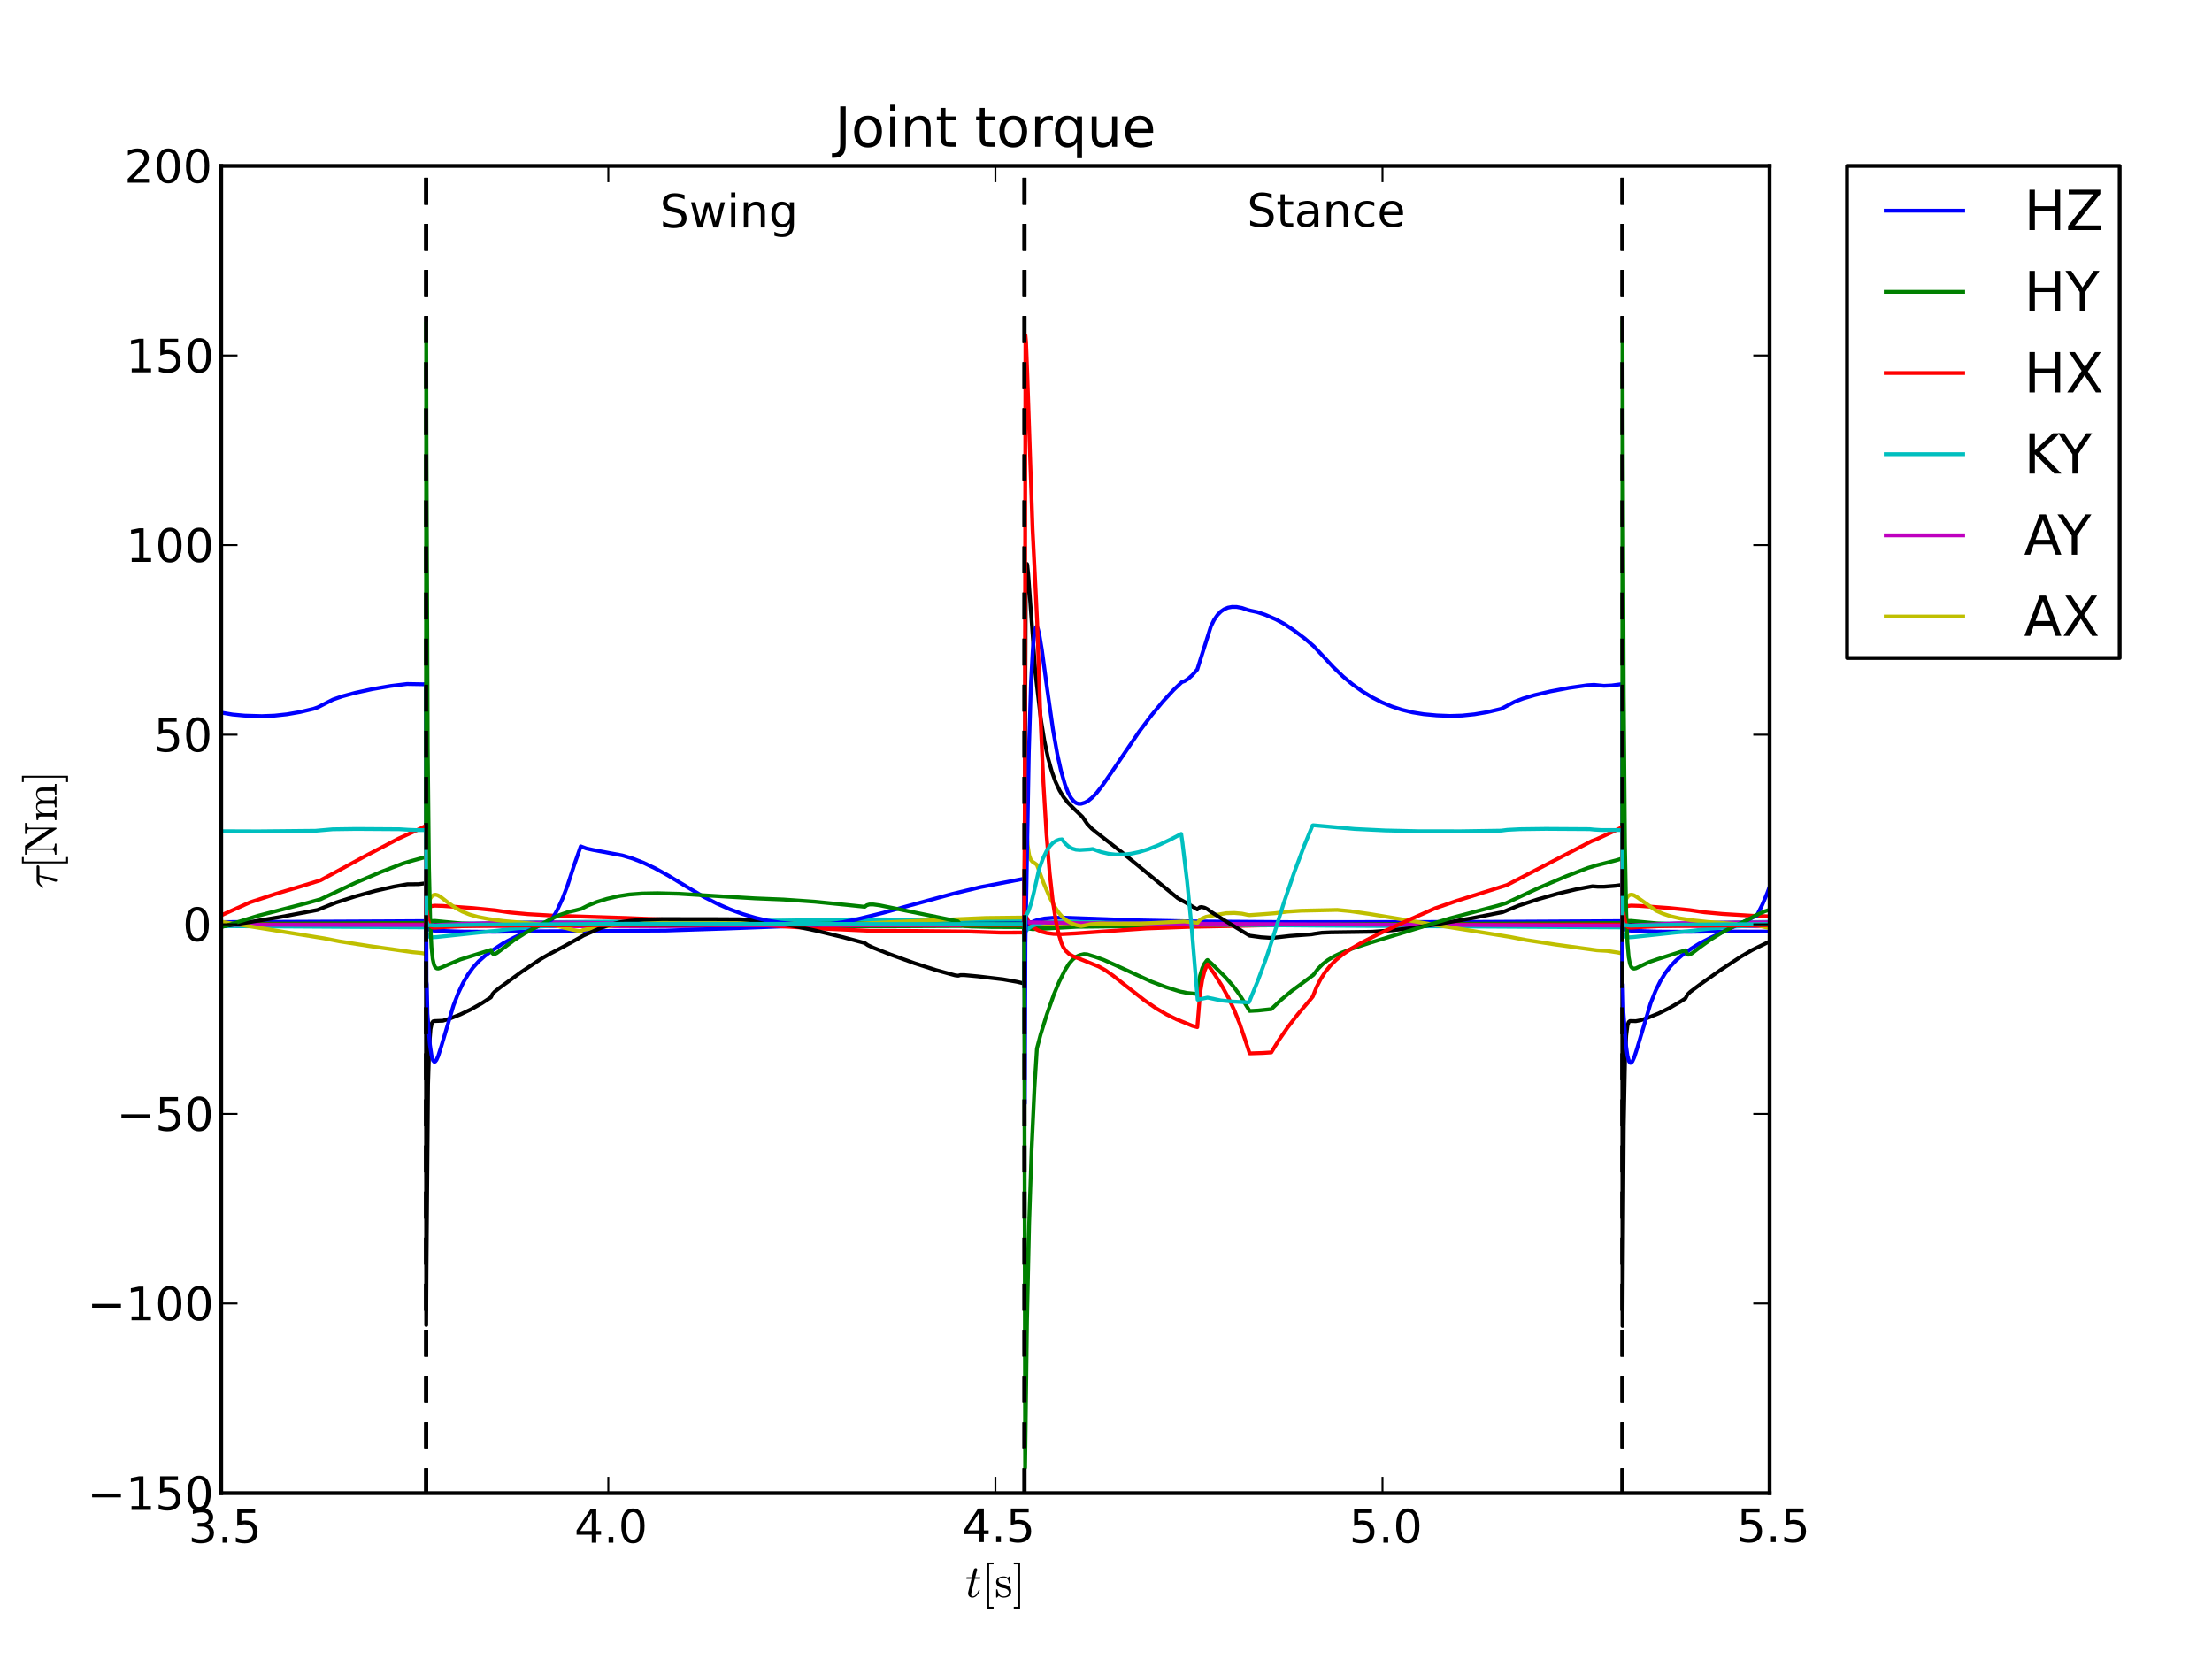 <?xml version="1.0" encoding="utf-8" standalone="no"?>
<!DOCTYPE svg PUBLIC "-//W3C//DTD SVG 1.1//EN"
  "http://www.w3.org/Graphics/SVG/1.1/DTD/svg11.dtd">
<!-- Created with matplotlib (http://matplotlib.org/) -->
<svg height="432pt" version="1.1" viewBox="0 0 576 432" width="576pt" xmlns="http://www.w3.org/2000/svg" xmlns:xlink="http://www.w3.org/1999/xlink">
 <defs>
  <style type="text/css">
*{stroke-linecap:square;stroke-linejoin:round;}
  </style>
 </defs>
 <g id="figure_1">
  <g id="patch_1">
   <path d="
M0 432
L576 432
L576 0
L0 0
z
" style="fill:#ffffff;"/>
  </g>
  <g id="axes_1">
   <g id="patch_2">
    <path d="
M57.6 388.8
L460.8 388.8
L460.8 43.2
L57.6 43.2
z
" style="fill:#ffffff;"/>
   </g>
   <g id="line2d_1">
    <path clip-path="url(#pb89c8edd4c)" d="
M57.681 240.702
L460.719 240.69
L460.719 240.69" style="fill:none;stroke:#0000ff;"/>
   </g>
   <g id="line2d_2">
    <path clip-path="url(#pb89c8edd4c)" d="
M57.681 240.66
L123.16 240.582
L198.801 241.195
L232.75 241.2
L284.037 240.969
L324.68 240.785
L433.302 240.568
L460.719 240.826
L460.719 240.826" style="fill:none;stroke:#008000;"/>
   </g>
   <g id="line2d_3">
    <path clip-path="url(#pb89c8edd4c)" d="
M57.681 240.764
L308.955 240.722
L376.289 240.758
L460.719 240.693
L460.719 240.693" style="fill:none;stroke:#ff0000;"/>
   </g>
   <g id="line2d_4">
    <path clip-path="url(#pb89c8edd4c)" d="
M57.681 240.669
L115.741 240.583
L138.24 240.164
L171.625 239.847
L200.252 239.769
L229.121 239.932
L325.164 240.632
L423.06 240.681
L459.429 240.05
L460.719 240.037
L460.719 240.037" style="fill:none;stroke:#00bfbf;"/>
   </g>
   <g id="line2d_5">
    <path clip-path="url(#pb89c8edd4c)" d="
M57.681 240.732
L116.387 240.98
L136.95 241.178
L167.835 241.194
L214.525 241.009
L292.101 240.648
L348.63 240.689
L425.48 240.944
L445.962 241.168
L460.719 241.207
L460.719 241.207" style="fill:none;stroke:#bf00bf;"/>
   </g>
   <g id="line2d_6">
    <path clip-path="url(#pb89c8edd4c)" d="
M57.681 240.661
L288.069 240.684
L381.047 240.671
L460.719 240.67
L460.719 240.67" style="fill:none;stroke:#bfbf00;"/>
   </g>
   <g id="line2d_7">
    <path clip-path="url(#pb89c8edd4c)" d="
M110.984 388.8
L110.984 43.2" style="fill:none;stroke:#000000;stroke-dasharray:6,6;stroke-dashoffset:0.0;stroke-linecap:butt;"/>
   </g>
   <g id="line2d_8">
    <path clip-path="url(#pb89c8edd4c)" d="
M266.78 388.8
L266.78 43.2" style="fill:none;stroke:#000000;stroke-dasharray:6,6;stroke-dashoffset:0.0;stroke-linecap:butt;"/>
   </g>
   <g id="line2d_9">
    <path clip-path="url(#pb89c8edd4c)" d="
M422.496 388.8
L422.496 43.2" style="fill:none;stroke:#000000;stroke-dasharray:6,6;stroke-dashoffset:0.0;stroke-linecap:butt;"/>
   </g>
   <g id="line2d_10">
    <path clip-path="url(#pb89c8edd4c)" d="
M57.681 240.712
L111.387 240.75
L113.645 240.792
L135.337 240.601
L149.53 240.695
L157.271 240.812
L177.834 240.868
L246.781 240.764
L266.619 240.738
L266.7 241.257
L266.78 241.078
L266.941 240.523
L267.748 240.248
L268.877 240.122
L271.135 240.146
L283.231 240.462
L299.762 240.609
L340.001 240.735
L407.255 240.647
L422.577 240.634
L422.819 240.769
L425.076 240.814
L447.817 240.608
L460.719 240.648
L460.719 240.648" style="fill:none;stroke:#000000;"/>
   </g>
   <g id="line2d_11">
    <path clip-path="url(#pb89c8edd4c)" d="
M57.681 240.106
L100.581 239.907
L110.903 239.846
L111.306 241.591
L111.709 242.051
L112.193 242.236
L113.322 242.339
L120.015 242.562
L128.886 242.633
L135.014 242.537
L173.399 242.31
L188.559 241.811
L229.847 240.26
L266.538 239.81
L266.619 239.811
L266.78 240.014
L266.861 241.75
L266.941 241.665
L268.151 240.496
L269.119 239.926
L270.328 239.498
L271.941 239.184
L274.199 238.991
L277.344 238.965
L283.473 239.191
L296.133 239.649
L310.81 239.928
L335.808 240.111
L381.934 240.07
L422.415 239.85
L422.819 241.579
L423.222 242.058
L423.706 242.248
L424.835 242.351
L431.528 242.573
L440.076 242.635
L446.204 242.546
L460.719 242.58
L460.719 242.58" style="fill:none;stroke:#0000ff;"/>
   </g>
   <g id="line2d_12">
    <path clip-path="url(#pb89c8edd4c)" d="
M57.681 240.563
L111.064 240.313
L111.226 240.104
L112.193 239.828
L113.322 239.794
L115.58 240.018
L120.177 240.44
L125.418 240.666
L136.063 240.85
L149.288 240.882
L178.237 240.379
L192.914 240.338
L258.474 240.474
L266.78 240.515
L266.941 241.396
L267.909 241.8
L268.877 241.943
L270.409 241.911
L280.328 241.337
L290.166 241.231
L331.695 240.887
L354.92 240.629
L392.014 240.486
L421.206 240.344
L422.496 240.314
L422.657 240.114
L423.625 239.827
L424.673 239.784
L426.689 239.973
L431.528 240.436
L436.689 240.667
L446.93 240.852
L460.719 240.932
L460.719 240.932" style="fill:none;stroke:#008000;"/>
   </g>
   <g id="line2d_13">
    <path clip-path="url(#pb89c8edd4c)" d="
M57.681 240.77
L110.903 240.748
L111.226 237.87
L111.548 236.759
L111.951 236.178
L112.435 235.933
L113.242 235.843
L115.419 235.914
L123.16 236.463
L128.966 237.043
L132.756 237.601
L137.434 238.037
L144.127 238.43
L163.077 239.036
L177.35 239.619
L190.092 240.365
L210.816 241.656
L226.299 242.367
L237.588 242.414
L252.184 242.567
L260.571 242.851
L266.377 242.836
L266.619 242.83
L266.7 242.04
L266.78 242.119
L266.861 237.807
L266.941 238.044
L267.587 239.533
L268.312 240.635
L269.119 241.456
L270.086 242.113
L271.215 242.608
L272.586 242.966
L274.36 243.187
L276.618 243.233
L280.005 243.054
L298.552 241.763
L309.761 241.348
L328.308 240.977
L356.129 240.799
L395.24 240.767
L422.415 240.738
L422.738 237.879
L423.06 236.744
L423.464 236.155
L423.948 235.91
L424.754 235.821
L426.931 235.894
L434.592 236.441
L439.995 236.984
L443.866 237.554
L448.543 237.99
L456.445 238.471
L460.719 238.609
L460.719 238.609" style="fill:none;stroke:#ff0000;"/>
   </g>
   <g id="line2d_14">
    <path clip-path="url(#pb89c8edd4c)" d="
M57.681 241.159
L110.903 241.487
L111.145 243.03
L111.468 243.679
L111.871 243.976
L112.435 244.077
L113.725 244.003
L129.692 242.308
L134.208 241.768
L140.417 241.267
L147.191 240.925
L162.271 240.468
L222.67 239.382
L230.895 239.417
L250.33 239.548
L264.361 239.383
L266.619 239.417
L266.7 243.29
L266.78 243.21
L267.103 242.533
L267.667 241.872
L268.474 241.285
L269.522 240.806
L270.973 240.408
L272.909 240.133
L275.57 239.998
L279.683 240.038
L310.084 240.76
L342.582 241.029
L422.415 241.495
L422.657 243.02
L422.98 243.688
L423.383 243.988
L423.948 244.088
L425.238 244.013
L440.882 242.337
L445.478 241.793
L451.849 241.282
L459.671 240.871
L460.719 240.835
L460.719 240.835" style="fill:none;stroke:#00bfbf;"/>
   </g>
   <g id="line2d_15">
    <path clip-path="url(#pb89c8edd4c)" d="
M57.681 240.803
L113.725 240.878
L119.29 240.58
L128.644 240.356
L144.369 240.192
L152.433 240.283
L181.544 240.872
L196.059 240.93
L261.7 240.912
L266.619 240.942
L266.861 239.967
L266.941 240.011
L267.506 240.138
L269.764 240.193
L281.537 240.381
L363.468 240.794
L422.496 241.022
L422.657 241.025
L423.302 241.017
L436.931 240.411
L452.494 240.198
L460.719 240.179
L460.719 240.179" style="fill:none;stroke:#bf00bf;"/>
   </g>
   <g id="line2d_16">
    <path clip-path="url(#pb89c8edd4c)" d="
M110.984 388.8
L110.984 43.2" style="fill:none;stroke:#000000;stroke-dasharray:6,6;stroke-dashoffset:0.0;stroke-linecap:butt;"/>
   </g>
   <g id="line2d_17">
    <path clip-path="url(#pb89c8edd4c)" d="
M266.78 388.8
L266.78 43.2" style="fill:none;stroke:#000000;stroke-dasharray:6,6;stroke-dashoffset:0.0;stroke-linecap:butt;"/>
   </g>
   <g id="line2d_18">
    <path clip-path="url(#pb89c8edd4c)" d="
M422.496 388.8
L422.496 43.2" style="fill:none;stroke:#000000;stroke-dasharray:6,6;stroke-dashoffset:0.0;stroke-linecap:butt;"/>
   </g>
   <g id="line2d_19">
    <path clip-path="url(#pb89c8edd4c)" d="
M57.681 240.014
L77.357 243.209
L84.453 244.354
L88.485 245.141
L96.227 246.356
L107.355 247.934
L109.693 248.161
L110.903 248.365
L111.064 237.044
L111.145 235.977
L111.226 239.478
L111.387 235.398
L111.629 234.61
L112.435 233.393
L112.919 233.042
L113.403 232.963
L113.967 233.113
L114.774 233.584
L116.709 235.083
L118.644 236.437
L120.419 237.393
L122.273 238.137
L124.451 238.759
L127.192 239.296
L131.144 239.823
L136.627 240.307
L144.772 241.033
L149.207 242.128
L151.142 242.497
L151.304 242.42
L151.788 242.178
L152.997 241.936
L158.884 241.098
L166.867 240.122
L172.189 239.706
L177.189 239.538
L183.156 239.584
L190.737 239.87
L209.445 240.649
L215.493 240.721
L222.025 240.576
L237.83 239.849
L256.7 239.028
L265.974 238.926
L266.7 238.93
L266.941 205.184
L267.264 215.261
L267.587 219.982
L267.99 222.686
L268.393 223.833
L268.796 224.35
L269.522 224.832
L270.006 225.202
L271.78 230.007
L273.312 233.591
L274.522 235.907
L275.651 237.619
L276.699 238.832
L277.747 239.695
L278.876 240.353
L280.166 240.846
L281.537 241.136
L282.263 240.998
L283.956 240.651
L286.295 240.495
L290.892 240.535
L296.94 240.484
L302.746 240.208
L308.39 239.943
L311.858 240.292
L312.342 239.651
L312.987 239.188
L314.035 238.741
L314.842 238.575
L319.277 237.792
L321.454 237.737
L323.389 237.904
L325.083 238.271
L325.486 238.285
L329.276 238.018
L332.018 237.801
L335.244 237.38
L338.711 237.154
L348.227 236.94
L351.613 237.265
L356.774 238.014
L376.289 241.253
L385.724 242.767
L393.062 243.949
L397.256 244.754
L405.078 245.965
L415.803 247.445
L418.464 247.603
L421.206 248.02
L422.415 248.269
L422.577 237.453
L422.657 239.839
L422.819 235.489
L423.06 234.689
L423.948 233.345
L424.431 233.016
L424.915 232.958
L425.48 233.125
L426.367 233.672
L431.205 237.105
L432.979 237.915
L434.995 238.583
L437.414 239.138
L440.64 239.631
L444.753 240.065
L452.575 240.629
L458.058 241.061
L460.719 241.669
L460.719 241.669" style="fill:none;stroke:#bfbf00;"/>
   </g>
   <g id="line2d_20">
    <path clip-path="url(#pb89c8edd4c)" d="
M57.681 241.245
L64.293 240.234
L73.244 238.741
L82.679 236.954
L87.517 235.017
L92.678 233.374
L97.759 231.978
L102.597 230.874
L106.065 230.262
L108.968 230.237
L110.903 229.992
L110.984 345.066
L111.064 329.691
L111.468 282.377
L111.79 272.084
L112.113 267.977
L112.435 266.458
L112.758 265.979
L113.08 265.884
L115.338 265.79
L117.032 265.277
L119.854 264.166
L122.676 262.816
L125.499 261.219
L127.837 259.689
L128.241 258.871
L128.805 258.235
L130.176 257.156
L135.901 252.997
L140.74 249.77
L142.836 248.562
L146.385 246.691
L149.933 244.75
L151.949 243.597
L156.545 241.589
L159.206 240.689
L161.545 240.125
L163.964 239.782
L167.593 239.466
L172.27 239.322
L178.399 239.326
L184.769 239.328
L192.833 239.373
L197.107 239.703
L201.784 240.291
L206.865 241.156
L212.509 242.346
L219.525 244.044
L225.17 245.557
L225.976 246.117
L227.428 246.795
L231.944 248.577
L238.234 250.854
L243.717 252.607
L248.717 253.976
L249.523 254.071
L250.088 253.911
L251.055 253.905
L254.684 254.246
L261.135 255.01
L264.845 255.665
L266.7 256.105
L267.103 152.228
L267.345 147.083
L267.425 146.848
L267.506 147.08
L267.748 149.555
L269.603 175.087
L271.054 187.41
L271.941 192.833
L272.909 197.36
L273.876 200.844
L274.844 203.549
L275.892 205.816
L276.941 207.552
L278.15 209.08
L279.602 210.541
L281.86 212.704
L283.15 214.589
L284.279 215.763
L285.65 216.872
L292.504 222.239
L306.697 233.892
L308.632 234.95
L311.697 236.764
L311.777 236.814
L312.422 236.246
L312.906 236.184
L313.632 236.358
L314.438 236.755
L315.406 237.485
L319.519 240.069
L325.405 243.645
L328.389 244.051
L331.212 244.244
L335.808 243.713
L341.533 243.292
L342.42 243.131
L344.195 242.877
L346.533 242.778
L357.339 242.624
L362.419 242.25
L367.822 241.623
L374.838 240.559
L383.466 239.061
L391.288 237.511
L395.482 235.804
L400.481 234.171
L405.642 232.706
L410.4 231.583
L414.674 230.791
L415.964 230.893
L417.738 230.896
L420.722 230.654
L422.415 230.427
L422.496 345.297
L422.577 330.049
L422.819 293.266
L423.141 276.448
L423.464 269.644
L423.786 267.027
L424.109 266.122
L424.431 265.879
L424.915 265.879
L425.964 265.906
L427.092 265.697
L428.947 265.093
L431.85 263.904
L434.673 262.509
L437.576 260.819
L438.866 259.99
L439.43 258.955
L440.156 258.257
L442.817 256.267
L447.978 252.61
L453.3 249.116
L456.284 247.365
L459.994 245.552
L460.719 245.201
L460.719 245.201" style="fill:none;stroke:#000000;"/>
   </g>
   <g id="line2d_21">
    <path clip-path="url(#pb89c8edd4c)" d="
M57.681 185.58
L60.584 186.064
L63.648 186.343
L68.164 186.478
L71.47 186.352
L74.696 186.007
L78.083 185.421
L81.631 184.583
L82.76 184.183
L86.711 182.162
L89.13 181.328
L92.517 180.41
L96.952 179.444
L101.791 178.617
L105.984 178.107
L110.258 178.182
L110.903 178.106
L111.064 255.585
L111.145 256.324
L111.306 263.948
L111.951 272.062
L112.355 274.802
L112.758 276.146
L113.08 276.486
L113.322 276.422
L113.645 276.016
L114.129 274.922
L114.935 272.376
L118.08 261.823
L119.37 258.496
L120.58 255.945
L121.87 253.743
L123.16 251.972
L124.612 250.37
L126.225 248.933
L128.241 247.456
L131.063 245.612
L133.805 244.17
L140.579 240.934
L143.724 239.439
L145.175 236.825
L146.465 234.026
L147.756 230.655
L149.53 225.216
L151.223 220.392
L152.675 220.935
L154.449 221.325
L162.029 222.749
L164.771 223.574
L167.512 224.646
L170.496 226.062
L173.964 227.967
L178.963 230.997
L183.156 233.476
L186.705 235.304
L190.092 236.798
L193.398 238.01
L196.704 238.995
L199.93 239.726
L203.236 240.247
L206.703 240.566
L212.751 240.823
L215.977 240.603
L219.364 240.146
L222.831 239.456
L230.008 237.686
L236.701 235.836
L248.072 232.753
L255.329 230.999
L266.7 228.805
L266.861 287.353
L267.022 245.535
L267.909 195.96
L268.474 177.625
L268.957 168.844
L269.361 164.992
L269.683 163.541
L269.925 163.169
L270.006 163.181
L270.248 163.696
L270.651 165.311
L271.296 169.172
L272.667 179.306
L274.199 190.013
L275.328 196.409
L276.296 200.742
L277.344 204.393
L278.15 206.439
L278.876 207.758
L279.602 208.643
L280.247 209.11
L280.892 209.316
L281.537 209.292
L282.505 208.993
L283.392 208.512
L284.36 207.714
L285.569 206.46
L287.101 204.5
L289.521 200.991
L296.617 190.54
L299.843 186.254
L302.826 182.655
L305.568 179.691
L307.745 177.608
L308.471 177.359
L309.358 176.794
L310.487 175.781
L311.777 174.312
L312.503 171.999
L315.325 163.074
L316.132 161.445
L317.019 160.148
L317.906 159.242
L318.793 158.634
L319.761 158.233
L320.809 158.037
L322.019 158.049
L323.389 158.303
L324.922 158.825
L325.647 159.012
L327.421 159.396
L329.437 160.072
L332.26 161.291
L334.356 162.436
L336.776 164.028
L339.679 166.219
L342.098 168.277
L347.259 173.801
L349.759 176.192
L352.178 178.202
L354.678 179.996
L357.258 181.573
L359.839 182.891
L362.419 183.965
L365.08 184.835
L367.822 185.501
L370.725 185.976
L374.112 186.289
L377.58 186.431
L380.724 186.333
L383.95 186.003
L387.337 185.426
L390.804 184.61
L391.611 184.22
L394.433 182.729
L396.611 181.897
L399.594 181.015
L403.707 180.041
L408.545 179.123
L413.303 178.441
L415.077 178.333
L417.658 178.588
L419.674 178.489
L422.415 178.134
L422.496 256.365
L422.577 256.29
L422.738 263.638
L423.383 272.013
L423.786 274.907
L424.189 276.365
L424.512 276.771
L424.754 276.743
L425.076 276.37
L425.56 275.305
L426.286 273.047
L429.834 261.181
L431.124 257.97
L432.334 255.518
L433.624 253.402
L434.915 251.7
L436.366 250.156
L437.979 248.767
L440.479 246.956
L442.495 245.706
L445.478 244.16
L455.155 239.515
L457.494 238.381
L458.865 235.673
L460.155 232.637
L460.719 231.125
L460.719 231.125" style="fill:none;stroke:#0000ff;"/>
   </g>
   <g id="line2d_22">
    <path clip-path="url(#pb89c8edd4c)" d="
M57.681 241.421
L67.115 238.48
L80.018 235.127
L83.485 234.16
L92.517 229.903
L99.21 227.047
L104.855 224.874
L106.871 224.258
L110.903 223.147
L110.984 84.063
L111.064 115.994
L111.387 194.732
L111.709 225.854
L112.032 240.062
L112.355 246.639
L112.677 249.723
L113 251.178
L113.322 251.851
L113.725 252.17
L114.129 252.21
L114.774 252.007
L119.854 249.849
L127.837 247.335
L128.16 248.158
L128.483 248.432
L128.805 248.44
L129.37 248.174
L130.66 247.209
L133.885 244.794
L136.627 243.047
L139.692 241.364
L142.917 239.596
L145.578 238.308
L147.917 237.502
L149.772 237.077
L151.384 236.662
L153.078 235.804
L155.416 234.867
L158.077 234.045
L161.061 233.356
L163.884 232.92
L167.27 232.666
L171.222 232.591
L176.786 232.734
L183.64 233.15
L196.704 233.939
L204.042 234.236
L212.106 234.797
L220.412 235.628
L225.17 236.13
L225.734 235.713
L226.38 235.53
L227.347 235.515
L229.041 235.743
L233.395 236.626
L246.136 239.228
L249.443 239.916
L249.926 240.539
L250.491 240.894
L251.297 241.112
L252.829 241.249
L257.99 241.383
L265.974 241.418
L266.7 241.401
L266.941 382.117
L267.425 344.169
L267.99 318.514
L268.635 299.13
L269.361 283.467
L270.006 273.052
L270.973 269.367
L272.586 264.186
L274.441 258.926
L275.812 255.644
L277.344 252.58
L278.392 250.924
L279.36 249.819
L280.247 249.132
L281.134 248.709
L282.263 248.442
L283.069 248.501
L284.118 248.832
L285.247 249.175
L287.343 249.928
L290.408 251.289
L299.843 255.618
L303.633 257.046
L307.261 258.178
L309.116 258.561
L311.777 258.823
L312.503 254.039
L313.068 252.133
L313.632 250.944
L314.277 250.061
L314.438 249.981
L315.487 250.898
L319.035 254.392
L321.051 256.687
L322.744 258.957
L324.196 261.286
L325.405 263.248
L327.583 263.134
L331.05 262.767
L333.631 260.315
L336.292 258.096
L339.437 255.77
L342.017 253.846
L343.146 252.346
L344.356 251.111
L345.727 250.029
L347.34 249.041
L349.356 248.082
L352.259 246.964
L356.855 245.461
L377.66 239.105
L389.998 235.839
L392.175 235.176
L400.723 231.201
L407.82 228.181
L413.464 226.015
L415.561 225.377
L420.803 224.038
L422.415 223.548
L422.496 83.683
L422.577 115.635
L422.819 181.106
L423.141 219.975
L423.464 237.474
L423.786 245.485
L424.109 249.204
L424.431 250.947
L424.754 251.755
L425.076 252.105
L425.48 252.228
L425.964 252.144
L427.012 251.658
L429.431 250.519
L431.689 249.74
L438.866 247.449
L439.269 248.382
L439.592 248.601
L439.995 248.556
L440.64 248.196
L442.575 246.715
L445.398 244.679
L448.22 242.928
L451.365 241.25
L454.994 239.568
L456.204 238.939
L457.171 238.359
L459.51 237.315
L460.719 236.935
L460.719 236.935" style="fill:none;stroke:#008000;"/>
   </g>
   <g id="line2d_23">
    <path clip-path="url(#pb89c8edd4c)" d="
M57.681 238.314
L65.1 234.966
L71.551 232.839
L79.292 230.518
L83.485 229.221
L95.178 222.873
L103.887 218.317
L106.468 217.139
L109.048 215.944
L110.903 215.041
L110.984 240.674
L111.064 237.893
L111.145 237.101
L111.548 239.642
L111.871 240.75
L112.193 241.247
L112.596 241.484
L113.242 241.558
L115.258 241.435
L120.177 241.193
L127.999 241.074
L134.531 241.006
L177.108 240.818
L221.944 240.793
L266.7 240.855
L266.861 207.464
L267.022 87.298
L267.183 89.023
L267.506 97.387
L268.877 137.79
L269.683 153.817
L270.086 162.192
L270.893 185.975
L271.699 203.838
L272.506 217.212
L273.312 227.146
L274.118 234.434
L274.925 239.693
L275.651 243.094
L276.376 245.529
L276.86 246.607
L277.586 247.658
L278.392 248.399
L279.36 248.968
L280.973 249.613
L284.118 250.867
L284.763 251.137
L286.134 251.687
L287.747 252.594
L289.843 254.056
L293.311 256.802
L298.068 260.517
L301.052 262.562
L303.794 264.173
L306.374 265.434
L310.487 267.115
L311.777 267.468
L312.503 258.609
L313.068 255.13
L313.632 252.949
L314.277 251.284
L314.438 251.123
L316.132 253.462
L318.067 256.518
L319.841 259.746
L321.373 262.98
L322.825 266.577
L324.115 270.385
L325.405 274.299
L328.873 274.183
L331.05 274.039
L333.066 270.754
L335.324 267.5
L337.985 264.063
L341.13 260.375
L341.856 259.488
L342.824 257.052
L343.872 254.985
L345.082 253.103
L346.372 251.5
L347.904 249.961
L349.678 248.512
L351.855 247.035
L354.678 245.4
L358.71 243.342
L365.564 240.131
L373.709 236.518
L379.354 234.565
L386.611 232.294
L392.417 230.459
L414.513 218.995
L415.642 218.577
L419.432 216.825
L422.415 215.405
L422.496 240.674
L422.577 237.906
L422.657 237.667
L422.738 237.809
L423.383 240.747
L423.706 241.251
L424.109 241.489
L424.754 241.561
L426.851 241.431
L431.77 241.19
L439.43 241.078
L460.719 240.929
L460.719 240.929" style="fill:none;stroke:#ff0000;"/>
   </g>
   <g id="line2d_24">
    <path clip-path="url(#pb89c8edd4c)" d="
M57.681 216.441
L67.277 216.477
L82.115 216.333
L86.63 215.942
L92.759 215.855
L104.049 215.93
L106.468 216.079
L108.564 216.157
L110.903 216.154
L111.064 240.821
L111.145 240.755
L111.226 240.222
L111.306 241.032
L111.387 240.818
L111.709 240.893
L113.161 241.011
L116.145 240.954
L124.934 240.779
L163.238 240.534
L262.668 240.619
L266.7 240.616
L266.861 242.09
L267.022 238.474
L267.425 238.009
L267.909 237.017
L268.554 235.071
L269.28 232.08
L270.57 226.3
L271.619 223.472
L272.506 221.652
L273.393 220.321
L274.199 219.48
L275.005 218.938
L275.812 218.643
L276.538 218.559
L277.425 219.688
L278.312 220.469
L279.199 220.966
L280.166 221.253
L281.215 221.334
L283.795 221.175
L284.521 221.074
L286.698 221.855
L288.634 222.313
L290.488 222.53
L292.424 222.534
L294.44 222.318
L296.617 221.861
L299.036 221.12
L301.778 220.035
L305.004 218.505
L307.584 217.141
L307.907 219.386
L309.116 229.513
L310.245 240.885
L311.374 254.538
L311.858 260.316
L314.438 259.769
L317.906 260.507
L320.89 260.799
L325.164 261.016
L325.244 260.963
L327.502 255.477
L329.679 249.615
L331.373 244.462
L334.276 235.188
L337.018 227.152
L339.598 220.259
L341.775 214.958
L341.937 214.885
L352.742 215.859
L360.645 216.243
L369.435 216.445
L380.402 216.456
L390.885 216.295
L392.498 216.088
L395.724 215.922
L402.497 215.834
L413.948 215.905
L415.077 216.028
L416.851 216.136
L421.448 216.141
L422.415 216.127
L422.577 240.93
L422.657 240.188
L422.738 241.061
L422.819 240.825
L423.141 240.898
L424.593 241.018
L427.496 240.963
L436.285 240.782
L460.719 240.603
L460.719 240.603" style="fill:none;stroke:#00bfbf;"/>
   </g>
   <g id="line2d_25">
    <path clip-path="url(#pb89c8edd4c)" d="
M110.984 388.8
L110.984 43.2" style="fill:none;stroke:#000000;stroke-dasharray:6,6;stroke-dashoffset:0.0;stroke-linecap:butt;"/>
   </g>
   <g id="line2d_26">
    <path clip-path="url(#pb89c8edd4c)" d="
M266.78 388.8
L266.78 43.2" style="fill:none;stroke:#000000;stroke-dasharray:6,6;stroke-dashoffset:0.0;stroke-linecap:butt;"/>
   </g>
   <g id="line2d_27">
    <path clip-path="url(#pb89c8edd4c)" d="
M422.496 388.8
L422.496 43.2" style="fill:none;stroke:#000000;stroke-dasharray:6,6;stroke-dashoffset:0.0;stroke-linecap:butt;"/>
   </g>
   <g id="matplotlib.axis_1">
    <g id="xtick_1">
     <g id="line2d_28">
      <defs>
       <path d="
M0 0
L0 -4" id="mcb557df647" style="stroke:#000000;stroke-linecap:butt;stroke-width:0.5;"/>
      </defs>
      <g>
       <use style="stroke:#000000;stroke-linecap:butt;stroke-width:0.5;" x="57.6" xlink:href="#mcb557df647" y="388.8"/>
      </g>
     </g>
     <g id="line2d_29">
      <defs>
       <path d="
M0 0
L0 4" id="mdad270ee8e" style="stroke:#000000;stroke-linecap:butt;stroke-width:0.5;"/>
      </defs>
      <g>
       <use style="stroke:#000000;stroke-linecap:butt;stroke-width:0.5;" x="57.6" xlink:href="#mdad270ee8e" y="43.2"/>
      </g>
     </g>
     <g id="text_1">
      <!-- 3.5 -->
      <defs>
       <path d="
M40.578 39.312
Q47.656 37.797 51.625 33
Q55.609 28.219 55.609 21.188
Q55.609 10.406 48.188 4.484
Q40.766 -1.422 27.094 -1.422
Q22.516 -1.422 17.656 -0.516
Q12.797 0.391 7.625 2.203
L7.625 11.719
Q11.719 9.328 16.594 8.109
Q21.484 6.891 26.812 6.891
Q36.078 6.891 40.938 10.547
Q45.797 14.203 45.797 21.188
Q45.797 27.641 41.281 31.266
Q36.766 34.906 28.719 34.906
L20.219 34.906
L20.219 43.016
L29.109 43.016
Q36.375 43.016 40.234 45.922
Q44.094 48.828 44.094 54.297
Q44.094 59.906 40.109 62.906
Q36.141 65.922 28.719 65.922
Q24.656 65.922 20.016 65.031
Q15.375 64.156 9.812 62.312
L9.812 71.094
Q15.438 72.656 20.344 73.438
Q25.25 74.219 29.594 74.219
Q40.828 74.219 47.359 69.109
Q53.906 64.016 53.906 55.328
Q53.906 49.266 50.438 45.094
Q46.969 40.922 40.578 39.312" id="DejaVuSans-33"/>
       <path d="
M10.797 72.906
L49.516 72.906
L49.516 64.594
L19.828 64.594
L19.828 46.734
Q21.969 47.469 24.109 47.828
Q26.266 48.188 28.422 48.188
Q40.625 48.188 47.75 41.5
Q54.891 34.812 54.891 23.391
Q54.891 11.625 47.562 5.094
Q40.234 -1.422 26.906 -1.422
Q22.312 -1.422 17.547 -0.641
Q12.797 0.141 7.719 1.703
L7.719 11.625
Q12.109 9.234 16.797 8.062
Q21.484 6.891 26.703 6.891
Q35.156 6.891 40.078 11.328
Q45.016 15.766 45.016 23.391
Q45.016 31 40.078 35.438
Q35.156 39.891 26.703 39.891
Q22.75 39.891 18.812 39.016
Q14.891 38.141 10.797 36.281
z
" id="DejaVuSans-35"/>
       <path d="
M10.688 12.406
L21 12.406
L21 0
L10.688 0
z
" id="DejaVuSans-2e"/>
      </defs>
      <g transform="translate(49.04 401.706)scale(0.12 -0.12)">
       <use xlink:href="#DejaVuSans-33"/>
       <use x="63.623" xlink:href="#DejaVuSans-2e"/>
       <use x="95.41" xlink:href="#DejaVuSans-35"/>
      </g>
     </g>
    </g>
    <g id="xtick_2">
     <g id="line2d_30">
      <g>
       <use style="stroke:#000000;stroke-linecap:butt;stroke-width:0.5;" x="158.4" xlink:href="#mcb557df647" y="388.8"/>
      </g>
     </g>
     <g id="line2d_31">
      <g>
       <use style="stroke:#000000;stroke-linecap:butt;stroke-width:0.5;" x="158.4" xlink:href="#mdad270ee8e" y="43.2"/>
      </g>
     </g>
     <g id="text_2">
      <!-- 4.0 -->
      <defs>
       <path d="
M31.781 66.406
Q24.172 66.406 20.328 58.906
Q16.5 51.422 16.5 36.375
Q16.5 21.391 20.328 13.891
Q24.172 6.391 31.781 6.391
Q39.453 6.391 43.281 13.891
Q47.125 21.391 47.125 36.375
Q47.125 51.422 43.281 58.906
Q39.453 66.406 31.781 66.406
M31.781 74.219
Q44.047 74.219 50.516 64.516
Q56.984 54.828 56.984 36.375
Q56.984 17.969 50.516 8.266
Q44.047 -1.422 31.781 -1.422
Q19.531 -1.422 13.062 8.266
Q6.594 17.969 6.594 36.375
Q6.594 54.828 13.062 64.516
Q19.531 74.219 31.781 74.219" id="DejaVuSans-30"/>
       <path d="
M37.797 64.312
L12.891 25.391
L37.797 25.391
z

M35.203 72.906
L47.609 72.906
L47.609 25.391
L58.016 25.391
L58.016 17.188
L47.609 17.188
L47.609 0
L37.797 0
L37.797 17.188
L4.891 17.188
L4.891 26.703
z
" id="DejaVuSans-34"/>
      </defs>
      <g transform="translate(149.55 401.706)scale(0.12 -0.12)">
       <use xlink:href="#DejaVuSans-34"/>
       <use x="63.623" xlink:href="#DejaVuSans-2e"/>
       <use x="95.41" xlink:href="#DejaVuSans-30"/>
      </g>
     </g>
    </g>
    <g id="xtick_3">
     <g id="line2d_32">
      <g>
       <use style="stroke:#000000;stroke-linecap:butt;stroke-width:0.5;" x="259.2" xlink:href="#mcb557df647" y="388.8"/>
      </g>
     </g>
     <g id="line2d_33">
      <g>
       <use style="stroke:#000000;stroke-linecap:butt;stroke-width:0.5;" x="259.2" xlink:href="#mdad270ee8e" y="43.2"/>
      </g>
     </g>
     <g id="text_3">
      <!-- 4.5 -->
      <g transform="translate(250.476 401.549)scale(0.12 -0.12)">
       <use xlink:href="#DejaVuSans-34"/>
       <use x="63.623" xlink:href="#DejaVuSans-2e"/>
       <use x="95.41" xlink:href="#DejaVuSans-35"/>
      </g>
     </g>
    </g>
    <g id="xtick_4">
     <g id="line2d_34">
      <g>
       <use style="stroke:#000000;stroke-linecap:butt;stroke-width:0.5;" x="360.0" xlink:href="#mcb557df647" y="388.8"/>
      </g>
     </g>
     <g id="line2d_35">
      <g>
       <use style="stroke:#000000;stroke-linecap:butt;stroke-width:0.5;" x="360.0" xlink:href="#mdad270ee8e" y="43.2"/>
      </g>
     </g>
     <g id="text_4">
      <!-- 5.0 -->
      <g transform="translate(351.32 401.706)scale(0.12 -0.12)">
       <use xlink:href="#DejaVuSans-35"/>
       <use x="63.623" xlink:href="#DejaVuSans-2e"/>
       <use x="95.41" xlink:href="#DejaVuSans-30"/>
      </g>
     </g>
    </g>
    <g id="xtick_5">
     <g id="line2d_36">
      <g>
       <use style="stroke:#000000;stroke-linecap:butt;stroke-width:0.5;" x="460.8" xlink:href="#mcb557df647" y="388.8"/>
      </g>
     </g>
     <g id="line2d_37">
      <g>
       <use style="stroke:#000000;stroke-linecap:butt;stroke-width:0.5;" x="460.8" xlink:href="#mdad270ee8e" y="43.2"/>
      </g>
     </g>
     <g id="text_5">
      <!-- 5.5 -->
      <g transform="translate(452.245 401.549)scale(0.12 -0.12)">
       <use xlink:href="#DejaVuSans-35"/>
       <use x="63.623" xlink:href="#DejaVuSans-2e"/>
       <use x="95.41" xlink:href="#DejaVuSans-35"/>
      </g>
     </g>
    </g>
    <g id="text_6">
     <!-- $t [\mathrm{s}]$ -->
     <defs>
      <path d="
M2.203 -25
L2.203 -21
L11.922 -21
L11.922 71
L2.203 71
L2.203 75
L15.922 75
L15.922 -25
z
" id="Cmr10-5d"/>
      <path d="
M3.328 -0.297
L3.328 16.016
Q3.328 16.797 4.203 16.797
L5.422 16.797
Q6 16.797 6.203 16.016
Q8.984 1.516 19.672 1.516
Q24.422 1.516 27.609 3.656
Q30.812 5.812 30.812 10.297
Q30.812 13.531 28.312 15.797
Q25.828 18.062 22.406 18.891
L15.719 20.219
Q12.359 20.953 9.594 22.453
Q6.844 23.969 5.078 26.484
Q3.328 29 3.328 32.328
Q3.328 36.719 5.641 39.516
Q7.953 42.328 11.656 43.578
Q15.375 44.828 19.672 44.828
Q24.812 44.828 28.609 42.094
L31.5 44.578
Q31.5 44.828 31.984 44.828
L32.719 44.828
Q33.016 44.828 33.25 44.547
Q33.5 44.281 33.5 44
L33.5 30.906
Q33.5 29.984 32.719 29.984
L31.5 29.984
Q30.609 29.984 30.609 30.906
Q30.609 36.141 27.703 39.312
Q24.812 42.484 19.578 42.484
Q15.094 42.484 11.797 40.812
Q8.5 39.156 8.5 35.109
Q8.5 32.328 10.859 30.547
Q13.234 28.766 16.406 27.984
L23.188 26.703
Q26.609 25.922 29.562 24.062
Q32.516 22.219 34.25 19.375
Q35.984 16.547 35.984 12.984
Q35.984 9.375 34.734 6.703
Q33.5 4.047 31.266 2.281
Q29.047 0.531 26.016 -0.297
Q23 -1.125 19.672 -1.125
Q13.422 -1.125 8.984 3.078
L5.328 -0.875
Q5.328 -1.125 4.781 -1.125
L4.203 -1.125
Q3.328 -1.125 3.328 -0.297" id="Cmr10-73"/>
      <path d="
M6.203 8.109
Q6.203 9.578 6.5 10.891
L13.719 39.594
L3.219 39.594
Q2.203 39.594 2.203 40.922
Q2.594 43.109 3.516 43.109
L14.594 43.109
L18.609 59.422
Q19 60.75 20.172 61.672
Q21.344 62.594 22.797 62.594
Q24.078 62.594 24.922 61.828
Q25.781 61.078 25.781 59.812
Q25.781 59.516 25.75 59.344
Q25.734 59.188 25.688 58.984
L21.688 43.109
L31.984 43.109
Q33.016 43.109 33.016 41.797
Q32.953 41.547 32.812 40.953
Q32.672 40.375 32.422 39.984
Q32.172 39.594 31.688 39.594
L20.797 39.594
L13.625 10.688
Q12.891 7.859 12.891 5.812
Q12.891 1.516 15.828 1.516
Q20.219 1.516 23.609 5.641
Q27 9.766 28.812 14.703
Q29.203 15.281 29.594 15.281
L30.812 15.281
Q31.203 15.281 31.438 15.016
Q31.688 14.75 31.688 14.406
Q31.688 14.203 31.594 14.109
Q29.391 8.062 25.188 3.469
Q21 -1.125 15.578 -1.125
Q11.625 -1.125 8.906 1.453
Q6.203 4.047 6.203 8.109" id="Cmmi10-74"/>
      <path d="
M11.812 -25
L11.812 75
L25.484 75
L25.484 71
L15.828 71
L15.828 -21
L25.484 -21
L25.484 -25
z
" id="Cmr10-5b"/>
     </defs>
     <g transform="translate(251.34 418.877)scale(0.12 -0.12)">
      <use transform="translate(0.0 25.0)" xlink:href="#Cmmi10-74"/>
      <use transform="translate(36.084 25.0)" xlink:href="#Cmr10-5b"/>
      <use transform="translate(63.77 25.0)" xlink:href="#Cmr10-73"/>
      <use transform="translate(103.174 25.0)" xlink:href="#Cmr10-5d"/>
     </g>
    </g>
   </g>
   <g id="matplotlib.axis_2">
    <g id="ytick_1">
     <g id="line2d_38">
      <defs>
       <path d="
M0 0
L4 0" id="mc8fcea1516" style="stroke:#000000;stroke-linecap:butt;stroke-width:0.5;"/>
      </defs>
      <g>
       <use style="stroke:#000000;stroke-linecap:butt;stroke-width:0.5;" x="57.6" xlink:href="#mc8fcea1516" y="388.8"/>
      </g>
     </g>
     <g id="line2d_39">
      <defs>
       <path d="
M0 0
L-4 0" id="m0d5b0a6425" style="stroke:#000000;stroke-linecap:butt;stroke-width:0.5;"/>
      </defs>
      <g>
       <use style="stroke:#000000;stroke-linecap:butt;stroke-width:0.5;" x="460.8" xlink:href="#m0d5b0a6425" y="388.8"/>
      </g>
     </g>
     <g id="text_7">
      <!-- −150 -->
      <defs>
       <path d="
M12.406 8.297
L28.516 8.297
L28.516 63.922
L10.984 60.406
L10.984 69.391
L28.422 72.906
L38.281 72.906
L38.281 8.297
L54.391 8.297
L54.391 0
L12.406 0
z
" id="DejaVuSans-31"/>
       <path d="
M10.594 35.5
L73.188 35.5
L73.188 27.203
L10.594 27.203
z
" id="DejaVuSans-2212"/>
      </defs>
      <g transform="translate(22.707 393.168)scale(0.12 -0.12)">
       <use xlink:href="#DejaVuSans-2212"/>
       <use x="83.789" xlink:href="#DejaVuSans-31"/>
       <use x="147.412" xlink:href="#DejaVuSans-35"/>
       <use x="211.035" xlink:href="#DejaVuSans-30"/>
      </g>
     </g>
    </g>
    <g id="ytick_2">
     <g id="line2d_40">
      <g>
       <use style="stroke:#000000;stroke-linecap:butt;stroke-width:0.5;" x="57.6" xlink:href="#mc8fcea1516" y="339.429"/>
      </g>
     </g>
     <g id="line2d_41">
      <g>
       <use style="stroke:#000000;stroke-linecap:butt;stroke-width:0.5;" x="460.8" xlink:href="#m0d5b0a6425" y="339.429"/>
      </g>
     </g>
     <g id="text_8">
      <!-- −100 -->
      <g transform="translate(22.707 343.796)scale(0.12 -0.12)">
       <use xlink:href="#DejaVuSans-2212"/>
       <use x="83.789" xlink:href="#DejaVuSans-31"/>
       <use x="147.412" xlink:href="#DejaVuSans-30"/>
       <use x="211.035" xlink:href="#DejaVuSans-30"/>
      </g>
     </g>
    </g>
    <g id="ytick_3">
     <g id="line2d_42">
      <g>
       <use style="stroke:#000000;stroke-linecap:butt;stroke-width:0.5;" x="57.6" xlink:href="#mc8fcea1516" y="290.057"/>
      </g>
     </g>
     <g id="line2d_43">
      <g>
       <use style="stroke:#000000;stroke-linecap:butt;stroke-width:0.5;" x="460.8" xlink:href="#m0d5b0a6425" y="290.057"/>
      </g>
     </g>
     <g id="text_9">
      <!-- −50 -->
      <g transform="translate(30.343 294.425)scale(0.12 -0.12)">
       <use xlink:href="#DejaVuSans-2212"/>
       <use x="83.789" xlink:href="#DejaVuSans-35"/>
       <use x="147.412" xlink:href="#DejaVuSans-30"/>
      </g>
     </g>
    </g>
    <g id="ytick_4">
     <g id="line2d_44">
      <g>
       <use style="stroke:#000000;stroke-linecap:butt;stroke-width:0.5;" x="57.6" xlink:href="#mc8fcea1516" y="240.686"/>
      </g>
     </g>
     <g id="line2d_45">
      <g>
       <use style="stroke:#000000;stroke-linecap:butt;stroke-width:0.5;" x="460.8" xlink:href="#m0d5b0a6425" y="240.686"/>
      </g>
     </g>
     <g id="text_10">
      <!-- 0 -->
      <g transform="translate(47.553 245.054)scale(0.12 -0.12)">
       <use xlink:href="#DejaVuSans-30"/>
      </g>
     </g>
    </g>
    <g id="ytick_5">
     <g id="line2d_46">
      <g>
       <use style="stroke:#000000;stroke-linecap:butt;stroke-width:0.5;" x="57.6" xlink:href="#mc8fcea1516" y="191.314"/>
      </g>
     </g>
     <g id="line2d_47">
      <g>
       <use style="stroke:#000000;stroke-linecap:butt;stroke-width:0.5;" x="460.8" xlink:href="#m0d5b0a6425" y="191.314"/>
      </g>
     </g>
     <g id="text_11">
      <!-- 50 -->
      <g transform="translate(40.053 195.682)scale(0.12 -0.12)">
       <use xlink:href="#DejaVuSans-35"/>
       <use x="63.623" xlink:href="#DejaVuSans-30"/>
      </g>
     </g>
    </g>
    <g id="ytick_6">
     <g id="line2d_48">
      <g>
       <use style="stroke:#000000;stroke-linecap:butt;stroke-width:0.5;" x="57.6" xlink:href="#mc8fcea1516" y="141.943"/>
      </g>
     </g>
     <g id="line2d_49">
      <g>
       <use style="stroke:#000000;stroke-linecap:butt;stroke-width:0.5;" x="460.8" xlink:href="#m0d5b0a6425" y="141.943"/>
      </g>
     </g>
     <g id="text_12">
      <!-- 100 -->
      <g transform="translate(32.81 146.311)scale(0.12 -0.12)">
       <use xlink:href="#DejaVuSans-31"/>
       <use x="63.623" xlink:href="#DejaVuSans-30"/>
       <use x="127.246" xlink:href="#DejaVuSans-30"/>
      </g>
     </g>
    </g>
    <g id="ytick_7">
     <g id="line2d_50">
      <g>
       <use style="stroke:#000000;stroke-linecap:butt;stroke-width:0.5;" x="57.6" xlink:href="#mc8fcea1516" y="92.571"/>
      </g>
     </g>
     <g id="line2d_51">
      <g>
       <use style="stroke:#000000;stroke-linecap:butt;stroke-width:0.5;" x="460.8" xlink:href="#m0d5b0a6425" y="92.571"/>
      </g>
     </g>
     <g id="text_13">
      <!-- 150 -->
      <g transform="translate(32.81 96.939)scale(0.12 -0.12)">
       <use xlink:href="#DejaVuSans-31"/>
       <use x="63.623" xlink:href="#DejaVuSans-35"/>
       <use x="127.246" xlink:href="#DejaVuSans-30"/>
      </g>
     </g>
    </g>
    <g id="ytick_8">
     <g id="line2d_52">
      <g>
       <use style="stroke:#000000;stroke-linecap:butt;stroke-width:0.5;" x="57.6" xlink:href="#mc8fcea1516" y="43.2"/>
      </g>
     </g>
     <g id="line2d_53">
      <g>
       <use style="stroke:#000000;stroke-linecap:butt;stroke-width:0.5;" x="460.8" xlink:href="#m0d5b0a6425" y="43.2"/>
      </g>
     </g>
     <g id="text_14">
      <!-- 200 -->
      <defs>
       <path d="
M19.188 8.297
L53.609 8.297
L53.609 0
L7.328 0
L7.328 8.297
Q12.938 14.109 22.625 23.891
Q32.328 33.688 34.812 36.531
Q39.547 41.844 41.422 45.531
Q43.312 49.219 43.312 52.781
Q43.312 58.594 39.234 62.25
Q35.156 65.922 28.609 65.922
Q23.969 65.922 18.812 64.312
Q13.672 62.703 7.812 59.422
L7.812 69.391
Q13.766 71.781 18.938 73
Q24.125 74.219 28.422 74.219
Q39.75 74.219 46.484 68.547
Q53.219 62.891 53.219 53.422
Q53.219 48.922 51.531 44.891
Q49.859 40.875 45.406 35.406
Q44.188 33.984 37.641 27.219
Q31.109 20.453 19.188 8.297" id="DejaVuSans-32"/>
      </defs>
      <g transform="translate(32.371 47.568)scale(0.12 -0.12)">
       <use xlink:href="#DejaVuSans-32"/>
       <use x="63.623" xlink:href="#DejaVuSans-30"/>
       <use x="127.246" xlink:href="#DejaVuSans-30"/>
      </g>
     </g>
    </g>
    <g id="text_15">
     <!-- $\tau [\mathrm{Nm}]$ -->
     <defs>
      <path d="
M2.984 0
L2.984 3.516
Q6.391 3.516 8.594 4.047
Q10.797 4.594 10.797 6.688
L10.797 33.984
Q10.797 36.672 9.984 37.859
Q9.188 39.062 7.672 39.328
Q6.156 39.594 2.984 39.594
L2.984 43.109
L17.484 44.188
L17.484 34.422
Q19.484 38.719 23.406 41.453
Q27.344 44.188 31.984 44.188
Q43.5 44.188 45.516 34.812
Q47.516 39.016 51.359 41.594
Q55.219 44.188 59.812 44.188
Q64.359 44.188 67.453 42.719
Q70.562 41.266 72.125 38.25
Q73.688 35.25 73.688 30.719
L73.688 6.688
Q73.688 4.594 75.906 4.047
Q78.125 3.516 81.5 3.516
L81.5 0
L58.594 0
L58.594 3.516
Q62.016 3.516 64.203 4.047
Q66.406 4.594 66.406 6.688
L66.406 30.422
Q66.406 35.453 64.984 38.531
Q63.578 41.609 59.188 41.609
Q53.422 41.609 49.656 36.969
Q45.906 32.328 45.906 26.422
L45.906 6.688
Q45.906 4.594 48.094 4.047
Q50.297 3.516 53.719 3.516
L53.719 0
L30.812 0
L30.812 3.516
Q34.234 3.516 36.422 4.047
Q38.625 4.594 38.625 6.688
L38.625 30.422
Q38.625 35.297 37.203 38.453
Q35.797 41.609 31.391 41.609
Q25.594 41.609 21.844 36.969
Q18.109 32.328 18.109 26.422
L18.109 6.688
Q18.109 4.594 20.312 4.047
Q22.516 3.516 25.875 3.516
L25.875 0
z
" id="Cmr10-6d"/>
      <path d="
M15.578 1.516
Q15.578 2.203 15.719 2.594
L26.219 36.922
L17.188 36.922
Q13.531 36.922 10.344 34.625
Q7.172 32.328 5.078 28.812
Q4.891 28.422 4.5 28.422
L3.328 28.422
Q2.391 28.422 2.391 29.391
Q2.391 29.594 2.594 29.984
Q5.859 35.547 9.594 39.328
Q13.328 43.109 18.016 43.109
L48.688 43.109
Q49.75 43.109 50.484 42.375
Q51.219 41.656 51.219 40.578
Q51.219 39.109 50.172 38.016
Q49.125 36.922 47.609 36.922
L29.5 36.922
L22.797 2.391
Q22.406 0.781 21.328 -0.266
Q20.266 -1.312 18.609 -1.312
Q17.328 -1.312 16.453 -0.5
Q15.578 0.297 15.578 1.516" id="Cmmi10-bf"/>
      <path d="
M3.078 0
L3.078 3.516
Q13.375 3.516 13.375 9.422
L13.375 64.203
Q10.109 64.797 3.078 64.797
L3.078 68.312
L22.219 68.312
Q22.703 68.312 22.906 67.922
L58.297 15.828
L58.297 58.891
Q58.297 64.797 48 64.797
L48 68.312
L71.781 68.312
L71.781 64.797
Q61.531 64.797 61.531 58.891
L61.531 0.875
Q61.531 0.594 61.141 0.297
Q60.75 0 60.5 0
L59.281 0
Q58.797 0 58.594 0.391
L16.609 62.203
L16.609 9.422
Q16.609 3.516 26.906 3.516
L26.906 0
z
" id="Cmr10-4e"/>
     </defs>
     <g transform="translate(17.707 231.48)rotate(-90.0)scale(0.12 -0.12)">
      <use transform="translate(0.0 25.0)" xlink:href="#Cmmi10-bf"/>
      <use transform="translate(43.701 25.0)" xlink:href="#Cmr10-5b"/>
      <use transform="translate(71.387 25.0)" xlink:href="#Cmr10-4e"/>
      <use transform="translate(146.387 25.0)" xlink:href="#Cmr10-6d"/>
      <use transform="translate(229.688 25.0)" xlink:href="#Cmr10-5d"/>
     </g>
    </g>
   </g>
   <g id="patch_3">
    <path d="
M57.6 43.2
L460.8 43.2" style="fill:none;stroke:#000000;"/>
   </g>
   <g id="patch_4">
    <path d="
M460.8 388.8
L460.8 43.2" style="fill:none;stroke:#000000;"/>
   </g>
   <g id="patch_5">
    <path d="
M57.6 388.8
L460.8 388.8" style="fill:none;stroke:#000000;"/>
   </g>
   <g id="patch_6">
    <path d="
M57.6 388.8
L57.6 43.2" style="fill:none;stroke:#000000;"/>
   </g>
   <g id="text_16">
    <!-- Swing -->
    <defs>
     <path d="
M53.516 70.516
L53.516 60.891
Q47.906 63.578 42.922 64.891
Q37.938 66.219 33.297 66.219
Q25.25 66.219 20.875 63.094
Q16.5 59.969 16.5 54.203
Q16.5 49.359 19.406 46.891
Q22.312 44.438 30.422 42.922
L36.375 41.703
Q47.406 39.594 52.656 34.297
Q57.906 29 57.906 20.125
Q57.906 9.516 50.797 4.047
Q43.703 -1.422 29.984 -1.422
Q24.812 -1.422 18.969 -0.25
Q13.141 0.922 6.891 3.219
L6.891 13.375
Q12.891 10.016 18.656 8.297
Q24.422 6.594 29.984 6.594
Q38.422 6.594 43.016 9.906
Q47.609 13.234 47.609 19.391
Q47.609 24.75 44.312 27.781
Q41.016 30.812 33.5 32.328
L27.484 33.5
Q16.453 35.688 11.516 40.375
Q6.594 45.062 6.594 53.422
Q6.594 63.094 13.406 68.656
Q20.219 74.219 32.172 74.219
Q37.312 74.219 42.625 73.281
Q47.953 72.359 53.516 70.516" id="DejaVuSans-53"/>
     <path d="
M45.406 27.984
Q45.406 37.75 41.375 43.109
Q37.359 48.484 30.078 48.484
Q22.859 48.484 18.828 43.109
Q14.797 37.75 14.797 27.984
Q14.797 18.266 18.828 12.891
Q22.859 7.516 30.078 7.516
Q37.359 7.516 41.375 12.891
Q45.406 18.266 45.406 27.984
M54.391 6.781
Q54.391 -7.172 48.188 -13.984
Q42 -20.797 29.203 -20.797
Q24.469 -20.797 20.266 -20.094
Q16.062 -19.391 12.109 -17.922
L12.109 -9.188
Q16.062 -11.328 19.922 -12.344
Q23.781 -13.375 27.781 -13.375
Q36.625 -13.375 41.016 -8.766
Q45.406 -4.156 45.406 5.172
L45.406 9.625
Q42.625 4.781 38.281 2.391
Q33.938 0 27.875 0
Q17.828 0 11.672 7.656
Q5.516 15.328 5.516 27.984
Q5.516 40.672 11.672 48.328
Q17.828 56 27.875 56
Q33.938 56 38.281 53.609
Q42.625 51.219 45.406 46.391
L45.406 54.688
L54.391 54.688
z
" id="DejaVuSans-67"/>
     <path d="
M4.203 54.688
L13.188 54.688
L24.422 12.016
L35.594 54.688
L46.188 54.688
L57.422 12.016
L68.609 54.688
L77.594 54.688
L63.281 0
L52.688 0
L40.922 44.828
L29.109 0
L18.5 0
z
" id="DejaVuSans-77"/>
     <path d="
M54.891 33.016
L54.891 0
L45.906 0
L45.906 32.719
Q45.906 40.484 42.875 44.328
Q39.844 48.188 33.797 48.188
Q26.516 48.188 22.312 43.547
Q18.109 38.922 18.109 30.906
L18.109 0
L9.078 0
L9.078 54.688
L18.109 54.688
L18.109 46.188
Q21.344 51.125 25.703 53.562
Q30.078 56 35.797 56
Q45.219 56 50.047 50.172
Q54.891 44.344 54.891 33.016" id="DejaVuSans-6e"/>
     <path d="
M9.422 54.688
L18.406 54.688
L18.406 0
L9.422 0
z

M9.422 75.984
L18.406 75.984
L18.406 64.594
L9.422 64.594
z
" id="DejaVuSans-69"/>
    </defs>
    <g transform="translate(171.829 59.23)scale(0.12 -0.12)">
     <use xlink:href="#DejaVuSans-53"/>
     <use x="63.477" xlink:href="#DejaVuSans-77"/>
     <use x="145.264" xlink:href="#DejaVuSans-69"/>
     <use x="173.047" xlink:href="#DejaVuSans-6e"/>
     <use x="236.426" xlink:href="#DejaVuSans-67"/>
    </g>
   </g>
   <g id="text_17">
    <!-- Stance -->
    <defs>
     <path d="
M18.312 70.219
L18.312 54.688
L36.812 54.688
L36.812 47.703
L18.312 47.703
L18.312 18.016
Q18.312 11.328 20.141 9.422
Q21.969 7.516 27.594 7.516
L36.812 7.516
L36.812 0
L27.594 0
Q17.188 0 13.234 3.875
Q9.281 7.766 9.281 18.016
L9.281 47.703
L2.688 47.703
L2.688 54.688
L9.281 54.688
L9.281 70.219
z
" id="DejaVuSans-74"/>
     <path d="
M56.203 29.594
L56.203 25.203
L14.891 25.203
Q15.484 15.922 20.484 11.062
Q25.484 6.203 34.422 6.203
Q39.594 6.203 44.453 7.469
Q49.312 8.734 54.109 11.281
L54.109 2.781
Q49.266 0.734 44.188 -0.344
Q39.109 -1.422 33.891 -1.422
Q20.797 -1.422 13.156 6.188
Q5.516 13.812 5.516 26.812
Q5.516 40.234 12.766 48.109
Q20.016 56 32.328 56
Q43.359 56 49.781 48.891
Q56.203 41.797 56.203 29.594
M47.219 32.234
Q47.125 39.594 43.094 43.984
Q39.062 48.391 32.422 48.391
Q24.906 48.391 20.391 44.141
Q15.875 39.891 15.188 32.172
z
" id="DejaVuSans-65"/>
     <path d="
M48.781 52.594
L48.781 44.188
Q44.969 46.297 41.141 47.344
Q37.312 48.391 33.406 48.391
Q24.656 48.391 19.812 42.844
Q14.984 37.312 14.984 27.297
Q14.984 17.281 19.812 11.734
Q24.656 6.203 33.406 6.203
Q37.312 6.203 41.141 7.25
Q44.969 8.297 48.781 10.406
L48.781 2.094
Q45.016 0.344 40.984 -0.531
Q36.969 -1.422 32.422 -1.422
Q20.062 -1.422 12.781 6.344
Q5.516 14.109 5.516 27.297
Q5.516 40.672 12.859 48.328
Q20.219 56 33.016 56
Q37.156 56 41.109 55.141
Q45.062 54.297 48.781 52.594" id="DejaVuSans-63"/>
     <path d="
M34.281 27.484
Q23.391 27.484 19.188 25
Q14.984 22.516 14.984 16.5
Q14.984 11.719 18.141 8.906
Q21.297 6.109 26.703 6.109
Q34.188 6.109 38.703 11.406
Q43.219 16.703 43.219 25.484
L43.219 27.484
z

M52.203 31.203
L52.203 0
L43.219 0
L43.219 8.297
Q40.141 3.328 35.547 0.953
Q30.953 -1.422 24.312 -1.422
Q15.922 -1.422 10.953 3.297
Q6 8.016 6 15.922
Q6 25.141 12.172 29.828
Q18.359 34.516 30.609 34.516
L43.219 34.516
L43.219 35.406
Q43.219 41.609 39.141 45
Q35.062 48.391 27.688 48.391
Q23 48.391 18.547 47.266
Q14.109 46.141 10.016 43.891
L10.016 52.203
Q14.938 54.109 19.578 55.047
Q24.219 56 28.609 56
Q40.484 56 46.344 49.844
Q52.203 43.703 52.203 31.203" id="DejaVuSans-61"/>
    </defs>
    <g transform="translate(324.722 59.018)scale(0.12 -0.12)">
     <use xlink:href="#DejaVuSans-53"/>
     <use x="63.477" xlink:href="#DejaVuSans-74"/>
     <use x="102.686" xlink:href="#DejaVuSans-61"/>
     <use x="163.965" xlink:href="#DejaVuSans-6e"/>
     <use x="227.344" xlink:href="#DejaVuSans-63"/>
     <use x="282.324" xlink:href="#DejaVuSans-65"/>
    </g>
   </g>
   <g id="text_18">
    <!-- Joint torque -->
    <defs>
     <path d="
M9.812 72.906
L19.672 72.906
L19.672 5.078
Q19.672 -8.109 14.672 -14.062
Q9.672 -20.016 -1.422 -20.016
L-5.172 -20.016
L-5.172 -11.719
L-2.094 -11.719
Q4.438 -11.719 7.125 -8.047
Q9.812 -4.391 9.812 5.078
z
" id="DejaVuSans-4a"/>
     <path d="
M30.609 48.391
Q23.391 48.391 19.188 42.75
Q14.984 37.109 14.984 27.297
Q14.984 17.484 19.156 11.844
Q23.344 6.203 30.609 6.203
Q37.797 6.203 41.984 11.859
Q46.188 17.531 46.188 27.297
Q46.188 37.016 41.984 42.703
Q37.797 48.391 30.609 48.391
M30.609 56
Q42.328 56 49.016 48.375
Q55.719 40.766 55.719 27.297
Q55.719 13.875 49.016 6.219
Q42.328 -1.422 30.609 -1.422
Q18.844 -1.422 12.172 6.219
Q5.516 13.875 5.516 27.297
Q5.516 40.766 12.172 48.375
Q18.844 56 30.609 56" id="DejaVuSans-6f"/>
     <path id="DejaVuSans-20"/>
     <path d="
M8.5 21.578
L8.5 54.688
L17.484 54.688
L17.484 21.922
Q17.484 14.156 20.5 10.266
Q23.531 6.391 29.594 6.391
Q36.859 6.391 41.078 11.031
Q45.312 15.672 45.312 23.688
L45.312 54.688
L54.297 54.688
L54.297 0
L45.312 0
L45.312 8.406
Q42.047 3.422 37.719 1
Q33.406 -1.422 27.688 -1.422
Q18.266 -1.422 13.375 4.438
Q8.5 10.297 8.5 21.578
M31.109 56
z
" id="DejaVuSans-75"/>
     <path d="
M14.797 27.297
Q14.797 17.391 18.875 11.75
Q22.953 6.109 30.078 6.109
Q37.203 6.109 41.297 11.75
Q45.406 17.391 45.406 27.297
Q45.406 37.203 41.297 42.844
Q37.203 48.484 30.078 48.484
Q22.953 48.484 18.875 42.844
Q14.797 37.203 14.797 27.297
M45.406 8.203
Q42.578 3.328 38.25 0.953
Q33.938 -1.422 27.875 -1.422
Q17.969 -1.422 11.734 6.484
Q5.516 14.406 5.516 27.297
Q5.516 40.188 11.734 48.094
Q17.969 56 27.875 56
Q33.938 56 38.25 53.625
Q42.578 51.266 45.406 46.391
L45.406 54.688
L54.391 54.688
L54.391 -20.797
L45.406 -20.797
z
" id="DejaVuSans-71"/>
     <path d="
M41.109 46.297
Q39.594 47.172 37.812 47.578
Q36.031 48 33.891 48
Q26.266 48 22.188 43.047
Q18.109 38.094 18.109 28.812
L18.109 0
L9.078 0
L9.078 54.688
L18.109 54.688
L18.109 46.188
Q20.953 51.172 25.484 53.578
Q30.031 56 36.531 56
Q37.453 56 38.578 55.875
Q39.703 55.766 41.062 55.516
z
" id="DejaVuSans-72"/>
    </defs>
    <g transform="translate(217.381 38.2)scale(0.144 -0.144)">
     <use xlink:href="#DejaVuSans-4a"/>
     <use x="29.492" xlink:href="#DejaVuSans-6f"/>
     <use x="90.674" xlink:href="#DejaVuSans-69"/>
     <use x="118.457" xlink:href="#DejaVuSans-6e"/>
     <use x="181.836" xlink:href="#DejaVuSans-74"/>
     <use x="221.045" xlink:href="#DejaVuSans-20"/>
     <use x="252.832" xlink:href="#DejaVuSans-74"/>
     <use x="292.041" xlink:href="#DejaVuSans-6f"/>
     <use x="353.223" xlink:href="#DejaVuSans-72"/>
     <use x="392.586" xlink:href="#DejaVuSans-71"/>
     <use x="456.062" xlink:href="#DejaVuSans-75"/>
     <use x="519.441" xlink:href="#DejaVuSans-65"/>
    </g>
   </g>
   <g id="legend_1">
    <g id="patch_7">
     <path d="
M480.96 171.344
L551.952 171.344
L551.952 43.2
L480.96 43.2
L480.96 171.344
z
" style="fill:#ffffff;stroke:#000000;"/>
    </g>
    <g id="line2d_54">
     <path d="
M491.04 54.862
L511.2 54.862" style="fill:none;stroke:#0000ff;"/>
    </g>
    <g id="line2d_55"/>
    <g id="text_19">
     <!-- HZ -->
     <defs>
      <path d="
M5.609 72.906
L62.891 72.906
L62.891 65.375
L16.797 8.297
L64.016 8.297
L64.016 0
L4.5 0
L4.5 7.516
L50.594 64.594
L5.609 64.594
z
" id="DejaVuSans-5a"/>
      <path d="
M9.812 72.906
L19.672 72.906
L19.672 43.016
L55.516 43.016
L55.516 72.906
L65.375 72.906
L65.375 0
L55.516 0
L55.516 34.719
L19.672 34.719
L19.672 0
L9.812 0
z
" id="DejaVuSans-48"/>
     </defs>
     <g transform="translate(527.04 59.902)scale(0.144 -0.144)">
      <use xlink:href="#DejaVuSans-48"/>
      <use x="75.195" xlink:href="#DejaVuSans-5a"/>
     </g>
    </g>
    <g id="line2d_56">
     <path d="
M491.04 75.998
L511.2 75.998" style="fill:none;stroke:#008000;"/>
    </g>
    <g id="line2d_57"/>
    <g id="text_20">
     <!-- HY -->
     <defs>
      <path d="
M-0.203 72.906
L10.406 72.906
L30.609 42.922
L50.688 72.906
L61.281 72.906
L35.5 34.719
L35.5 0
L25.594 0
L25.594 34.719
z
" id="DejaVuSans-59"/>
     </defs>
     <g transform="translate(527.04 81.038)scale(0.144 -0.144)">
      <use xlink:href="#DejaVuSans-48"/>
      <use x="75.195" xlink:href="#DejaVuSans-59"/>
     </g>
    </g>
    <g id="line2d_58">
     <path d="
M491.04 97.135
L511.2 97.135" style="fill:none;stroke:#ff0000;"/>
    </g>
    <g id="line2d_59"/>
    <g id="text_21">
     <!-- HX -->
     <defs>
      <path d="
M6.297 72.906
L16.891 72.906
L35.016 45.797
L53.219 72.906
L63.812 72.906
L40.375 37.891
L65.375 0
L54.781 0
L34.281 31
L13.625 0
L2.984 0
L29 38.922
z
" id="DejaVuSans-58"/>
     </defs>
     <g transform="translate(527.04 102.175)scale(0.144 -0.144)">
      <use xlink:href="#DejaVuSans-48"/>
      <use x="75.195" xlink:href="#DejaVuSans-58"/>
     </g>
    </g>
    <g id="line2d_60">
     <path d="
M491.04 118.271
L511.2 118.271" style="fill:none;stroke:#00bfbf;"/>
    </g>
    <g id="line2d_61"/>
    <g id="text_22">
     <!-- KY -->
     <defs>
      <path d="
M9.812 72.906
L19.672 72.906
L19.672 42.094
L52.391 72.906
L65.094 72.906
L28.906 38.922
L67.672 0
L54.688 0
L19.672 35.109
L19.672 0
L9.812 0
z
" id="DejaVuSans-4b"/>
     </defs>
     <g transform="translate(527.04 123.311)scale(0.144 -0.144)">
      <use xlink:href="#DejaVuSans-4b"/>
      <use x="61.951" xlink:href="#DejaVuSans-59"/>
     </g>
    </g>
    <g id="line2d_62">
     <path d="
M491.04 139.408
L511.2 139.408" style="fill:none;stroke:#bf00bf;"/>
    </g>
    <g id="line2d_63"/>
    <g id="text_23">
     <!-- AY -->
     <defs>
      <path d="
M34.188 63.188
L20.797 26.906
L47.609 26.906
z

M28.609 72.906
L39.797 72.906
L67.578 0
L57.328 0
L50.688 18.703
L17.828 18.703
L11.188 0
L0.781 0
z
" id="DejaVuSans-41"/>
     </defs>
     <g transform="translate(527.04 144.448)scale(0.144 -0.144)">
      <use xlink:href="#DejaVuSans-41"/>
      <use x="60.658" xlink:href="#DejaVuSans-59"/>
     </g>
    </g>
    <g id="line2d_64">
     <path d="
M491.04 160.544
L511.2 160.544" style="fill:none;stroke:#bfbf00;"/>
    </g>
    <g id="line2d_65"/>
    <g id="text_24">
     <!-- AX -->
     <g transform="translate(527.04 165.584)scale(0.144 -0.144)">
      <use xlink:href="#DejaVuSans-41"/>
      <use x="68.408" xlink:href="#DejaVuSans-58"/>
     </g>
    </g>
   </g>
  </g>
 </g>
 <defs>
  <clipPath id="pb89c8edd4c">
   <rect height="345.6" width="403.2" x="57.6" y="43.2"/>
  </clipPath>
 </defs>
</svg>
